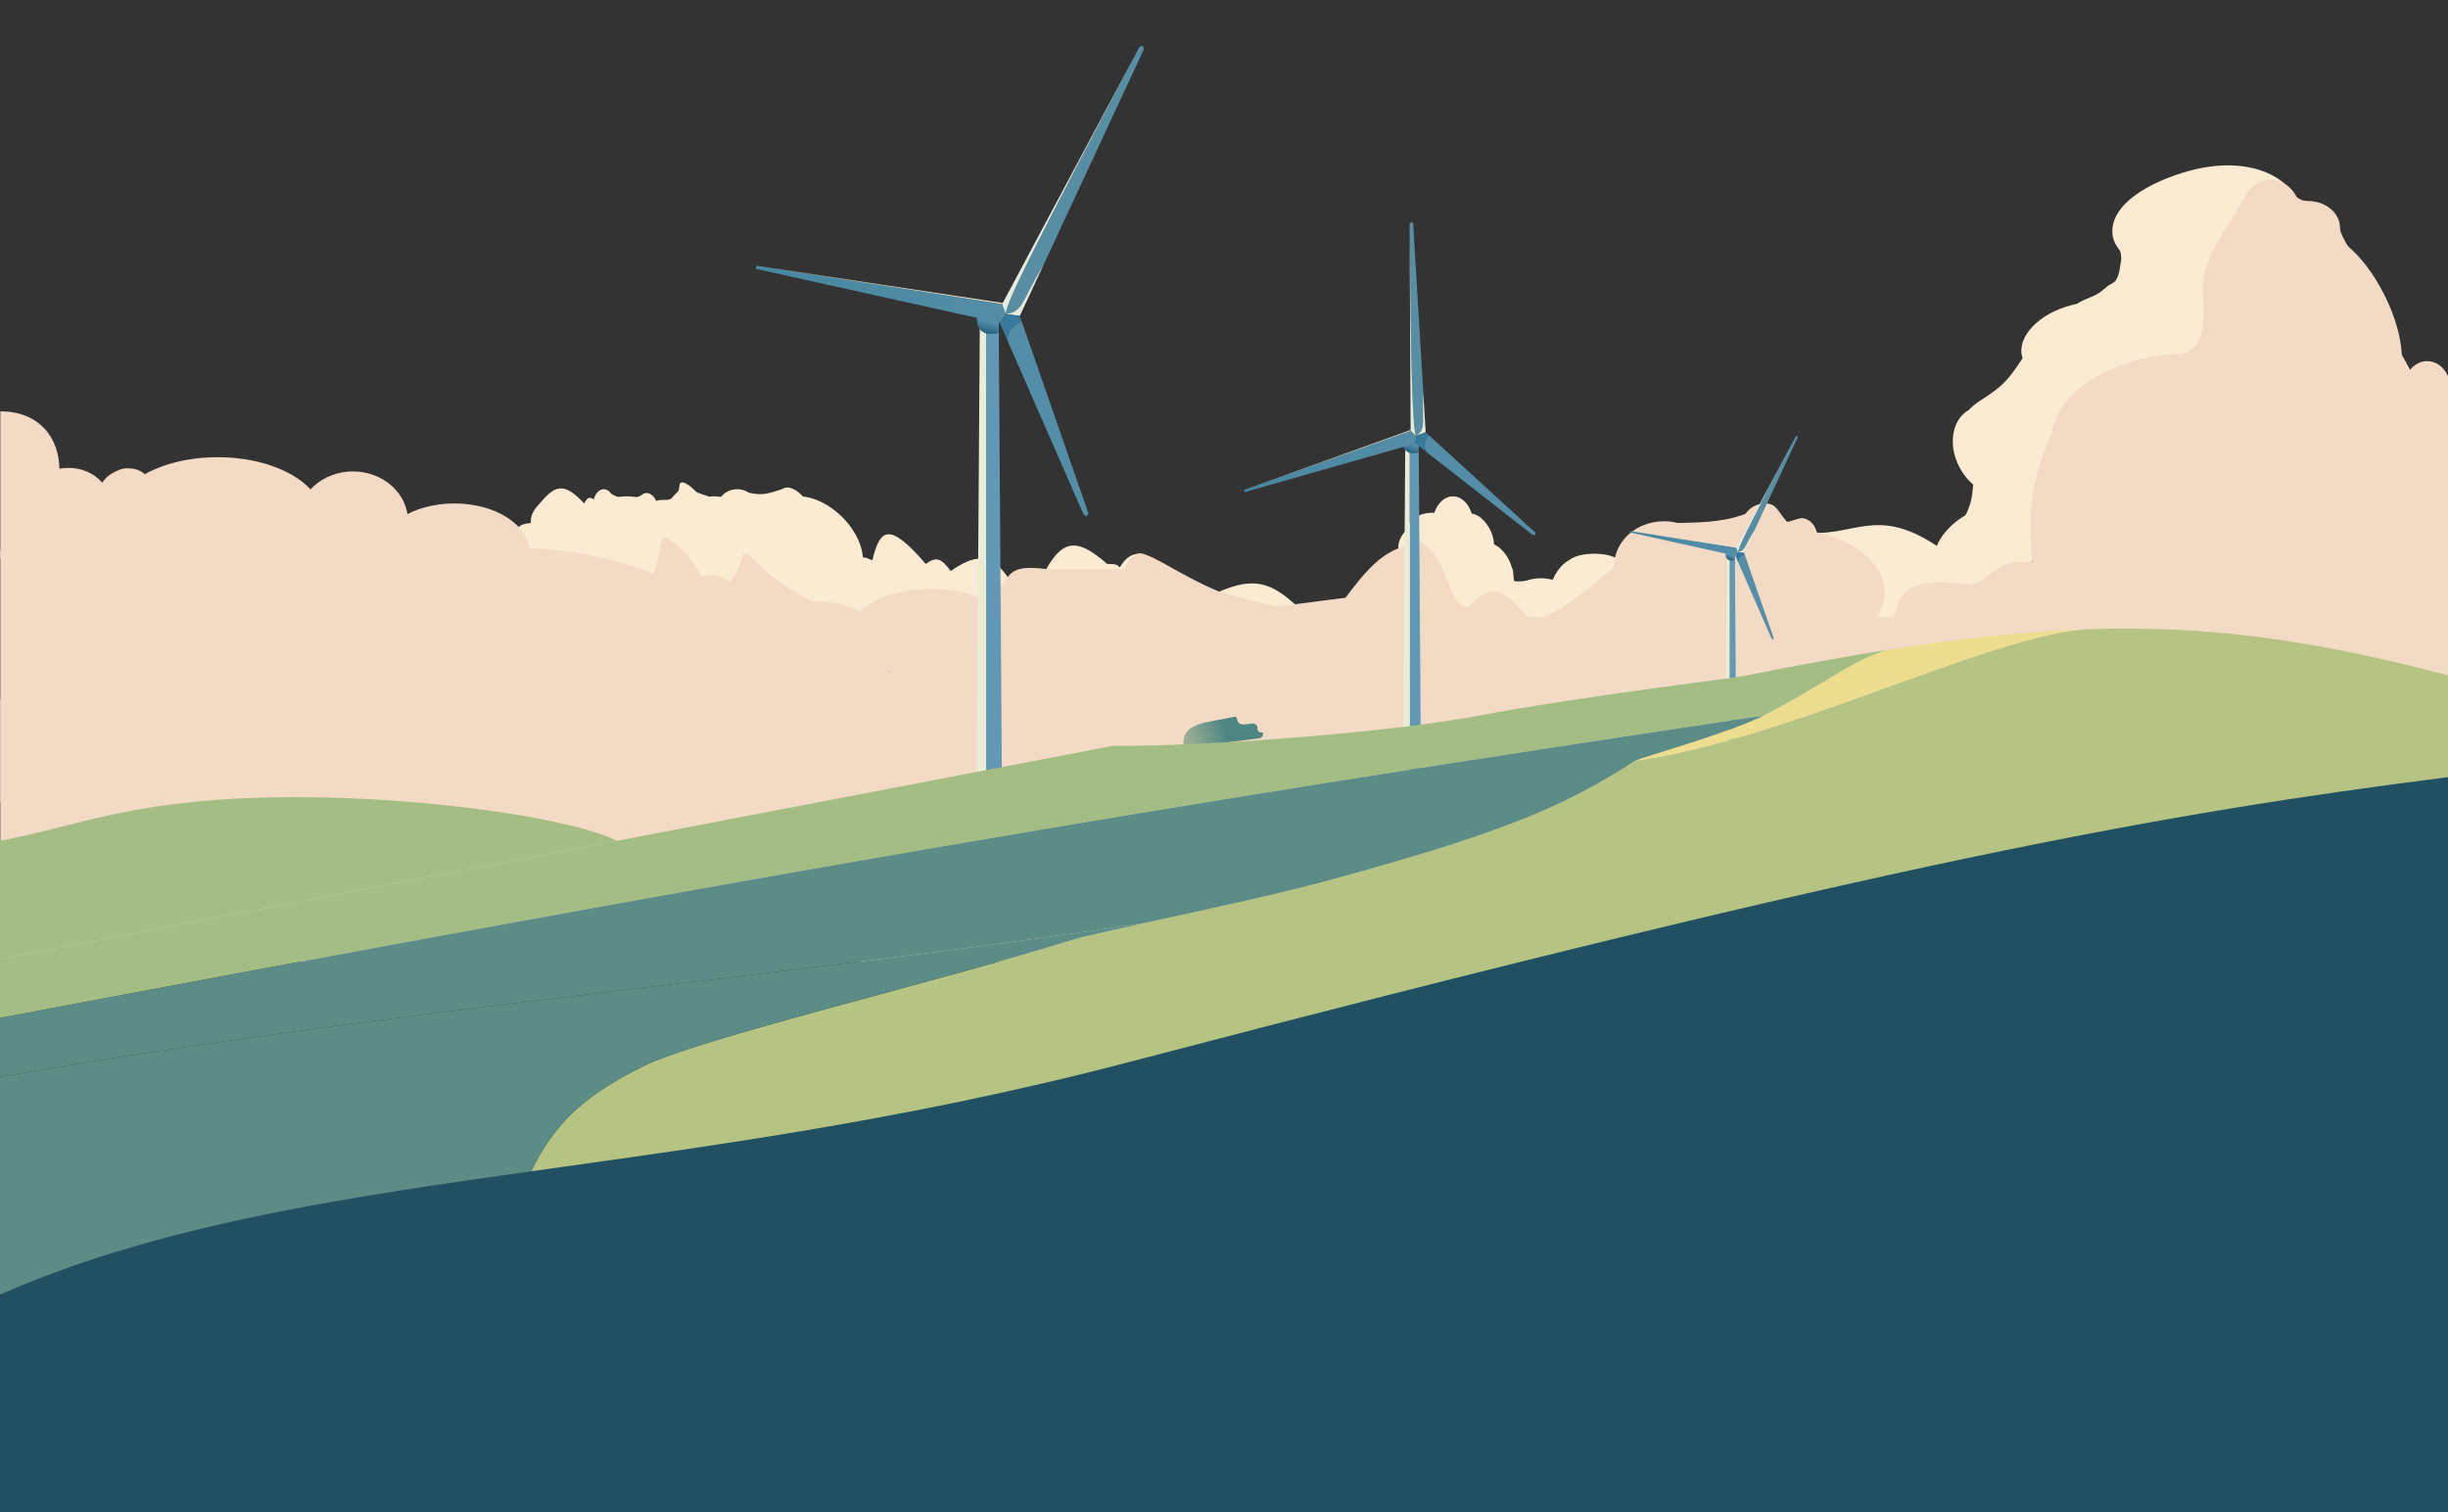 <svg width="1512" height="934" viewBox="0 0 1512 934" fill="none" xmlns="http://www.w3.org/2000/svg">
<rect x="0" y="0" width="1512" height="934" fill="#333333" stroke="none"/>
<ellipse cx="504.558" cy="334.758" rx="21.975" ry="33.58" transform="rotate(-45.515 504.558 334.758)" fill="#FBEBD3"/>
<ellipse cx="455.313" cy="313.13" rx="12.086" ry="10.988" fill="#FBEBD3"/>
<ellipse cx="491.213" cy="311.242" rx="6.593" ry="12.086" transform="rotate(-40.062 491.213 311.242)" fill="#FBEBD3"/>
<path d="M489.375 304.34C490.331 310.333 484.132 318.704 475.143 320.137C466.154 321.57 457.368 312.531 456.413 306.538C455.457 300.545 463.733 306.379 472.722 304.946C481.711 303.513 488.42 298.348 489.375 304.34Z" fill="#FBEBD3"/>
<path d="M1114.57 328.513C1144.24 332.908 1158.52 310.933 1198.08 338.402L1228.84 361.476C1195.36 380.635 1175.99 389.441 1135.45 385.649L1114.57 328.513Z" fill="#FBEBD3"/>
<path d="M751.98 365.871C774.3 356.026 785.175 359.168 802.523 375.76C783.394 378.911 772.385 377.429 751.98 365.871Z" fill="#FBEBD3"/>
<path d="M643.202 357.081C655.418 332.639 664.412 331.32 683.857 348.291C689.316 348.237 690.469 348.915 691.548 350.489C695.715 343.872 698.696 342.256 704.733 341.699L702.536 352.686L643.202 357.081Z" fill="#FBEBD3"/>
<path d="M453.116 323.019C470.399 354.507 487.177 368.069 514.647 369.168C521.175 367.345 524.785 368.953 531.128 376.859C537.969 373.302 543.765 373.698 556.4 368.287C564.491 366.099 569.613 365.533 573.98 365.871C579.958 369.374 587.908 368.803 590.461 370.266C611.338 375.76 612.477 367.395 633.313 375.76C617.894 343.315 607.794 338.227 587.165 352.686C581.526 344.689 578.145 343.621 571.782 348.291C548.788 321.45 543.347 327.086 538.819 346.094C534.408 343.975 532.091 343.392 528.931 346.094C485.32 313.471 469.35 309.464 453.116 323.019Z" fill="#FBEBD3"/>
<ellipse cx="372.906" cy="312.031" rx="6.593" ry="9.889" fill="#FBEBD3"/>
<ellipse cx="400.376" cy="312.031" rx="5.494" ry="7.691" transform="rotate(-15.925 400.376 312.031)" fill="#FBEBD3"/>
<ellipse cx="387.191" cy="310.932" rx="12.086" ry="4.395" fill="#FBEBD3"/>
<ellipse cx="429.113" cy="309.512" rx="4.395" ry="14.284" transform="rotate(-37.998 429.113 309.512)" fill="#FBEBD3"/>
<ellipse cx="441.03" cy="309.833" rx="8.79" ry="3.296" fill="#FBEBD3"/>
<path d="M440.703 308.499C439.99 310.174 433.805 309.068 429.339 307.166C424.872 305.264 421.83 302.364 422.543 300.689C423.257 299.014 426.164 302.231 430.63 304.133C435.097 306.036 437.703 305.999 440.703 308.499Z" fill="#FBEBD3"/>
<path d="M420.743 299.305C422.397 300.068 422.976 302.334 422.038 304.368C421.1 306.402 418.999 307.433 417.346 306.67C415.693 305.907 418.106 305.021 419.045 302.987C419.983 300.954 419.09 298.542 420.743 299.305Z" fill="#FBEBD3"/>
<path d="M417.703 305.999C418.512 307.63 416.667 310.484 414.661 311.48C412.655 312.476 410.372 311.961 409.563 310.33C408.753 308.7 410.703 308.999 413.195 308.527C415.396 308.111 416.894 304.368 417.703 305.999Z" fill="#FBEBD3"/>
<path d="M388.175 309.776C387.462 311.451 383.263 311.267 378.796 309.364C374.33 307.462 371.288 304.562 372.001 302.887C372.714 301.212 375.622 304.429 380.088 306.332C384.554 308.234 388.888 308.101 388.175 309.776Z" fill="#FBEBD3"/>
<path d="M390.804 308.299C391.517 309.974 393.785 310.612 395.87 309.724C397.954 308.836 399.991 307.113 399.277 305.438C398.564 303.763 396.662 305.804 394.578 306.692C392.494 307.579 390.091 306.624 390.804 308.299Z" fill="#FBEBD3"/>
<ellipse cx="420.474" cy="311.709" rx="6.593" ry="9.889" transform="rotate(25.52 420.474 311.709)" fill="#FBEBD3"/>
<ellipse cx="437.734" cy="319.723" rx="16.482" ry="8.79" fill="#FBEBD3"/>
<path d="M471.796 341.698C469.937 347.475 463.514 336.856 453.117 333.51C442.719 330.164 433.747 327.168 435.606 321.392C437.465 315.615 447.402 313.645 457.799 316.992C468.197 320.338 473.655 335.922 471.796 341.698Z" fill="#FBEBD3"/>
<ellipse cx="409.165" cy="313.13" rx="7.691" ry="4.395" fill="#FBEBD3"/>
<path d="M360.82 310.933C363.092 306.367 364.976 306.253 369.61 310.933L425.647 312.031L534.425 359.278L552.005 402.13L321.264 368.068L317.968 328.513C320.054 325.123 321.652 323.524 327.857 323.019C327.788 318.439 328.852 315.801 333.351 310.933C342.477 300.081 348.052 297.095 360.82 310.933Z" fill="#FBEBD3"/>
<ellipse cx="897.38" cy="324.248" rx="12.65" ry="17.71" fill="#FBEBD3"/>
<ellipse cx="923.945" cy="349.55" rx="8.855" ry="15.18" transform="rotate(-27.45 923.945 349.55)" fill="#FBEBD3"/>
<ellipse cx="913.284" cy="329.978" rx="7.59" ry="13.915" transform="rotate(-28.932 913.284 329.978)" fill="#FBEBD3"/>
<ellipse cx="884.729" cy="326.778" rx="15.18" ry="10.12" fill="#FBEBD3"/>
<ellipse cx="902.44" cy="348.284" rx="17.71" ry="18.976" fill="#FBEBD3"/>
<ellipse cx="984.667" cy="348.284" rx="16.445" ry="6.325" fill="#FBEBD3"/>
<ellipse cx="967.037" cy="358.916" rx="7.59" ry="15.18" transform="rotate(28.988 967.037 358.916)" fill="#FBEBD3"/>
<ellipse cx="951.775" cy="369.79" rx="18.976" ry="12.65" fill="#FBEBD3"/>
<ellipse cx="980.333" cy="357.77" rx="18.625" ry="8.591" transform="rotate(-34.682 980.333 357.77)" fill="#FBEBD3"/>
<path d="M890.779 335.166C895.499 342.594 895.023 351.348 889.716 354.721C884.409 358.093 883.754 350.057 879.034 342.63C874.314 335.203 867.317 331.197 872.624 327.825C877.931 324.452 886.059 327.739 890.779 335.166Z" fill="#FBEBD3"/>
<path d="M922.872 363.111C921.369 357.694 924.74 352.03 930.401 350.459C936.063 348.888 933.898 354.218 935.4 359.635C936.903 365.052 941.505 368.505 935.844 370.075C930.182 371.646 924.374 368.528 922.872 363.111Z" fill="#FBEBD3"/>
<path d="M941.928 371.888C934.895 372.62 928.701 368.476 928.093 362.632C927.484 356.789 933.549 359.688 940.582 358.956C947.615 358.224 953.698 355.09 954.306 360.934C954.914 366.778 948.961 371.156 941.928 371.888Z" fill="#FBEBD3"/>
<path d="M890.779 335.166C895.499 342.594 895.023 351.348 889.716 354.721C884.409 358.093 883.754 350.057 879.034 342.63C874.314 335.203 867.317 331.197 872.624 327.825C877.931 324.452 886.059 327.739 890.779 335.166Z" fill="#FBEBD3"/>
<ellipse cx="918.884" cy="358.404" rx="6.325" ry="3.795" fill="#FBEBD3"/>
<path d="M935.33 373.585C916.355 371.055 908.029 377.38 902.44 377.38C896.85 377.38 892.319 373.981 892.319 369.79C892.319 365.598 885.465 354.609 891.054 354.609C899.74 349.364 938.406 364.246 935.33 373.585Z" fill="#FBEBD3"/>
<path d="M953.041 379.91C952.064 384.488 937.446 379.95 927.545 377.837C917.643 375.724 905.257 376.898 906.234 372.32C907.211 367.742 920.332 366.443 930.234 368.556C940.135 370.668 954.018 375.332 953.041 379.91Z" fill="#FBEBD3"/>
<path d="M983.633 363.643C985.363 365.838 979.968 368.143 974.481 372.468C968.995 376.793 961.096 382.104 959.366 379.91C957.636 377.715 965.079 371.825 970.566 367.5C976.053 363.175 981.903 361.448 983.633 363.643Z" fill="#FBEBD3"/>
<ellipse cx="870.911" cy="333.176" rx="5.494" ry="9.889" transform="rotate(34.786 870.911 333.176)" fill="#FBEBD3"/>
<path d="M1418.77 127.104C1418.77 141.061 1366.06 168.093 1344.21 168.093C1322.37 168.093 1304.66 156.779 1304.66 142.822C1304.66 128.865 1319.79 117.583 1338.04 110.255C1389.43 89.623 1418.77 113.147 1418.77 127.104Z" fill="#FBEBD3"/>
<ellipse cx="1285.09" cy="210.818" rx="37.358" ry="23.074" transform="rotate(-14.583 1285.09 210.818)" fill="#FBEBD3"/>
<ellipse cx="1344.21" cy="199.958" rx="24.173" ry="20.877" fill="#FBEBD3"/>
<path d="M1362.89 177.982C1362.89 187.084 1368.44 197.76 1356.3 197.76C1344.16 197.76 1342.02 185.986 1342.02 176.883C1342.02 167.781 1352.96 157.105 1365.09 157.105C1377.23 157.105 1362.89 168.88 1362.89 177.982Z" fill="#FBEBD3"/>
<path d="M1350.81 156.006C1350.81 167.536 1341.46 176.883 1329.93 176.883C1318.4 176.883 1310.15 170.833 1310.15 159.303C1310.15 147.773 1294.77 135.13 1329.93 135.13C1341.46 135.13 1350.81 144.477 1350.81 156.006Z" fill="#FBEBD3"/>
<ellipse cx="1318.63" cy="184.298" rx="31.673" ry="15.383" transform="rotate(-28.754 1318.63 184.298)" fill="#FBEBD3"/>
<path d="M1315.03 173.98C1312.45 180.134 1307.18 183.788 1303.26 182.142C1299.34 180.496 1305.36 177.154 1307.94 171C1310.53 164.846 1308.71 158.212 1312.63 159.857C1316.54 161.503 1317.62 167.826 1315.03 173.98Z" fill="#FBEBD3"/>
<path d="M1297.63 189.12C1291.61 192.004 1283.42 194.998 1281.59 191.168C1279.75 187.337 1288.29 185.068 1294.31 182.184C1300.33 179.299 1303.37 173.13 1305.21 176.96C1307.04 180.791 1303.65 186.235 1297.63 189.12Z" fill="#FBEBD3"/>
<path d="M1351.91 216.44C1353.05 224 1333.46 220.579 1321.74 222.352C1310.02 224.125 1301.29 230.634 1300.14 223.073C1299 215.513 1307.57 207.947 1319.29 206.174C1331.01 204.401 1350.76 208.879 1351.91 216.44Z" fill="#FBEBD3"/>
<ellipse cx="1229.67" cy="278.296" rx="28.568" ry="21.975" transform="rotate(62.495 1229.67 278.296)" fill="#FBEBD3"/>
<path d="M1263.99 218.314C1275.05 229.571 1273.83 248.693 1261.27 261.023C1248.72 273.353 1229.57 274.222 1218.52 262.965C1207.47 251.707 1224.85 249.05 1237.41 236.72C1249.96 224.39 1252.94 207.056 1263.99 218.314Z" fill="#FBEBD3"/>
<path d="M1213.18 357.335C1209.09 347.037 1215.21 334.935 1226.86 330.305C1238.51 325.675 1251.28 330.269 1255.37 340.567C1259.46 350.865 1247.35 347.907 1235.7 352.537C1224.05 357.168 1217.27 367.633 1213.18 357.335Z" fill="#FBEBD3"/>
<path d="M1226.97 290.192C1237.61 293.279 1243.41 305.543 1239.91 317.583C1236.42 329.623 1224.96 336.88 1214.32 333.793C1203.68 330.705 1213.44 322.957 1216.94 310.917C1220.43 298.877 1216.32 287.105 1226.97 290.192Z" fill="#FBEBD3"/>
<path d="M1248.62 284.562C1237.57 273.304 1248.85 240.802 1264.05 225.879C1279.25 210.956 1307.89 199.687 1318.94 210.945C1330 222.202 1303.11 235.259 1287.92 250.182C1272.72 265.105 1259.68 295.819 1248.62 284.562Z" fill="#FBEBD3"/>
<path d="M1261.33 277.803C1258.44 292.61 1247.39 304.287 1242.03 303.241C1236.67 302.195 1239.03 288.821 1241.92 274.014C1244.81 259.207 1251.5 248.052 1256.86 249.099C1262.22 250.145 1264.22 262.997 1261.33 277.803Z" fill="#FBEBD3"/>
<ellipse cx="1216.37" cy="332.925" rx="25.272" ry="13.536" transform="rotate(-38.816 1216.37 332.925)" fill="#FBEBD3"/>
<ellipse cx="1247.94" cy="338.669" rx="10.225" ry="8.79" transform="rotate(46.805 1247.94 338.669)" fill="#FBEBD3"/>
<ellipse cx="1241.7" cy="317.538" rx="22.5" ry="26.5" fill="#FBEBD3"/>
<ellipse cx="1254.29" cy="293.974" rx="6.593" ry="18.476" transform="rotate(15.053 1254.29 293.974)" fill="#FBEBD3"/>
<rect x="0.203" y="432" width="1512" height="162" fill="#F2DAC4"/>
<path d="M36.684 290.056C36.684 270.031 23.869 254.038 0.203 254.038V345.038L94.918 326.315L91.622 297.747C91.169 289.983 79.703 287.785 74.042 290.056C67.496 292.682 64.935 294.898 61.955 299.945L36.684 290.056Z" fill="#F2DAC4"/>
<ellipse cx="42.178" cy="309.833" rx="25.272" ry="20.877" fill="#F2DAC4"/>
<ellipse cx="217.981" cy="321.92" rx="34.062" ry="30.765" fill="#F2DAC4"/>
<ellipse cx="280.611" cy="340.599" rx="46.148" ry="29.667" fill="#F2DAC4"/>
<path d="M149.857 524.093C270.617 524.093 368.511 476.376 368.511 417.513C368.511 358.65 270.617 310.933 149.857 310.933C91.96 310.933 39.319 321.901 0.203 339.807V495.218C39.319 513.125 91.96 524.093 149.857 524.093Z" fill="#F2DAC4"/>
<ellipse cx="354.741" cy="389.256" rx="108.818" ry="47.247" transform="rotate(11.113 354.741 389.256)" fill="#F2DAC4"/>
<ellipse cx="575.08" cy="391.142" rx="50.543" ry="27.469" fill="#F2DAC4"/>
<ellipse cx="632.215" cy="430.698" rx="107.679" ry="25.272" fill="#F2DAC4"/>
<path d="M501.463 371.364C518.254 371.808 525.002 373.629 533.327 379.056L565.191 452.673L422.352 447.179L392.685 371.364C401.975 361.359 405.569 352.638 408.661 333.888C408.913 332.363 410.611 331.54 411.924 332.355C420.259 337.532 425.408 342.869 433.339 355.982C439.967 354.57 443.756 354.608 450.92 359.278C454.687 354.545 456.675 350.715 458.675 343.509C459.146 341.812 461.314 341.259 462.515 342.547C473.287 354.088 481.696 361.042 501.463 371.364Z" fill="#F2DAC4"/>
<ellipse cx="134.474" cy="319.722" rx="64.827" ry="37.358" fill="#F2DAC4"/>
<ellipse cx="1027.77" cy="349.389" rx="30.765" ry="27.469" fill="#F2DAC4"/>
<path d="M1105.7 324.118C1105.7 331.4 1098.29 337.303 1090.4 337.303C1082.51 337.303 1076.12 331.4 1076.12 324.118C1076.12 316.836 1082.51 310.933 1090.4 310.933C1098.29 310.933 1098.2 317.499 1105.7 324.118Z" fill="#F2DAC4"/>
<path d="M1122.26 330.71C1122.26 336.779 1117.35 341.698 1111.28 341.698C1105.21 341.698 1100.29 336.779 1100.29 330.71C1096.86 322.563 1101.59 323.362 1107.67 321.306C1110.12 320.478 1112.72 319.512 1115.14 320.419C1119.3 321.982 1122.26 326 1122.26 330.71Z" fill="#F2DAC4"/>
<rect x="744.289" y="381.254" width="492.247" height="57.136" fill="#F2DAC4"/>
<ellipse cx="1100.29" cy="365.871" rx="63.728" ry="39.556" fill="#F2DAC4"/>
<path d="M1032.17 323.018C1057.54 322.885 1068.12 321.438 1080.51 316.426L1065.13 392.241L821.203 451.574L598.153 420.809L608.042 375.759L621.227 358.179C625.519 351.042 631.162 349.487 647.598 351.586H694.845C696.962 345.304 699.283 343.354 704.734 341.697C714.622 343.895 730.005 355.981 754.178 365.87L788.24 374.66L831.092 369.167C848.726 345.188 859.053 337.336 878.339 335.105C894.82 344.994 894.82 376.858 906.906 374.66C912.4 369.167 917.894 363.673 926.684 365.87C930.806 367.986 933.82 370.226 945.363 383.45C975.03 376.858 1004.7 338.401 1032.17 323.018Z" fill="#F2DAC4"/>
<path d="M1215.88 360.812C1179.74 356.631 1171.21 363.792 1169.51 386.747V447.179H1512.2V281.266L1489.25 229.624C1454.19 163.611 1417.98 139.614 1386.48 121.487C1373.69 145.996 1358.58 158.29 1360.7 184.574C1362.89 213.142 1354.1 218.636 1344.22 218.636C1326.64 218.636 1273.89 230.722 1267.3 266.982C1253.6 298.642 1252.64 316.141 1255.22 347.192C1243.59 346.396 1236.44 347.927 1225.05 357.895C1222.54 360.097 1219.2 361.197 1215.88 360.812Z" fill="#F2DAC4"/>
<ellipse cx="1402.45" cy="132.932" rx="18.679" ry="21.975" fill="#F2DAC4"/>
<ellipse cx="1452.17" cy="192.621" rx="23.074" ry="52.741" transform="rotate(-26.575 1452.17 192.621)" fill="#F2DAC4"/>
<path d="M1445.3 140.623C1445.3 149.726 1465.7 165.999 1443.7 168.499C1430.03 174.003 1411.18 136.151 1414.7 119.999C1414.7 110.896 1414.6 124.142 1425.52 124.142C1436.45 124.142 1445.3 131.521 1445.3 140.623Z" fill="#F2DAC4"/>
<path d="M1484.86 239.513C1484.86 248.615 1483.74 253.797 1491.63 253.797C1486.71 257.945 1485.28 261.087 1484.86 268.081C1484.86 279.61 1495.68 288.957 1509.03 288.957C1510.11 288.957 1511.16 288.897 1512.2 288.779V245.491V232.831C1509.98 227.058 1504.97 223.031 1499.14 223.031C1491.25 223.031 1484.86 230.41 1484.86 239.513Z" fill="#F2DAC4"/>
<path d="M618.861 490.045L616.904 205.177L609.072 203.219V490.045H618.861Z" fill="#6198B3"/>
<path d="M605.156 202.24L603.199 490.045H609.072V203.219L605.156 202.24Z" fill="#ECEBD5"/>
<path d="M603.782 200.451L603.199 196.366L616.904 197.345V204.198C616.904 205.279 616.027 206.155 614.946 206.155H610.699C609.635 206.155 608.59 205.866 607.677 205.318L606.575 204.657C605.058 203.747 604.032 202.202 603.782 200.451Z" fill="url(#paint0_linear_334_4279)"/>
<path d="M466.826 166.042L617.474 199.42L621.143 193.973L618.987 187.771L467.078 164.1L466.826 166.042Z" fill="url(#paint1_linear_334_4279)"/>
<path d="M706.552 30.337L705.833 28.27L703.765 28.988L699.329 37.297C647.651 135.71 620.906 186.959 621.143 193.973C632.199 192.448 630.612 186.36 644.608 163.457L706.552 30.337Z" fill="#578EA4"/>
<path d="M618.987 187.771L621.143 193.973C620.906 186.959 647.651 135.71 699.329 37.297L619.334 187.12L618.987 187.771Z" fill="#E3ECDE"/>
<path d="M621.143 193.973L629.88 195.108L644.608 163.457C630.612 186.36 632.199 192.448 621.143 193.973Z" fill="#E3ECDE"/>
<path fill-rule="evenodd" clip-rule="evenodd" d="M630.958 198.209C623.734 202.582 621.69 205.339 622.514 210.933L669.245 317.689L671.061 318.912L672.284 317.096L630.958 198.209Z" fill="#548DA7"/>
<path d="M629.88 195.108L621.143 193.973L617.474 199.42L622.514 210.933C621.69 205.339 623.734 202.582 630.958 198.209L629.88 195.108Z" fill="#38799E"/>
<path d="M467.078 164.1L618.987 187.771L619.334 187.12L467.078 164.1Z" fill="#ECEBD5"/>
<path d="M877.677 481.621L876.286 279.193L870.721 277.802V481.621H877.677Z" fill="#6198B3"/>
<path d="M867.938 277.106L866.547 481.621H870.721V277.802L867.938 277.106Z" fill="#ECEBD5"/>
<path d="M866.962 275.835L866.547 272.933L876.286 273.628V278.498C876.286 279.266 875.663 279.889 874.894 279.889H871.877C871.12 279.889 870.378 279.683 869.729 279.294L868.946 278.824C867.868 278.177 867.139 277.08 866.962 275.835Z" fill="url(#paint2_linear_334_4279)"/>
<path d="M768.814 303.912L874.269 273.881L874.722 269.237L871.278 266.088L768.316 302.613L768.814 303.912Z" fill="url(#paint3_linear_334_4279)"/>
<path d="M872.83 138.084L871.682 137.035L870.633 138.183L870.666 144.875C871.609 223.858 872.204 264.931 874.722 269.237C881.118 264.547 878.069 261.278 879.081 242.232L872.83 138.084Z" fill="#578EA4"/>
<path d="M871.278 266.088L874.722 269.237C872.204 264.931 871.609 223.858 870.666 144.875L871.276 265.564L871.278 266.088Z" fill="#E3ECDE"/>
<path d="M874.722 269.237L880.567 266.994L879.081 242.232C878.069 261.278 881.118 264.547 874.722 269.237Z" fill="#E3ECDE"/>
<path fill-rule="evenodd" clip-rule="evenodd" d="M882.289 268.569C879.25 273.743 878.904 276.157 881.309 279.376L946.591 330.326L948.139 330.477L948.29 328.929L882.289 268.569Z" fill="#548DA7"/>
<path d="M880.567 266.994L874.722 269.237L874.269 273.881L881.309 279.376C878.904 276.157 879.25 273.743 882.289 268.569L880.567 266.994Z" fill="#38799E"/>
<path d="M768.316 302.613L871.278 266.088L871.276 265.564L768.316 302.613Z" fill="#ECEBD5"/>
<path d="M1072.43 468.985L1071.58 345.733L1068.2 344.885V468.985H1072.43Z" fill="#6198B3"/>
<path d="M1066.5 344.462L1065.65 468.985H1068.2V344.885L1066.5 344.462Z" fill="#ECEBD5"/>
<path d="M1065.91 343.687L1065.65 341.92L1071.58 342.343V345.308C1071.58 345.776 1071.2 346.155 1070.74 346.155H1068.9C1068.44 346.155 1067.99 346.03 1067.59 345.793L1067.11 345.507C1066.46 345.113 1066.01 344.445 1065.91 343.687Z" fill="url(#paint4_linear_334_4279)"/>
<path d="M1006.65 328.799L1071.83 343.241L1073.42 340.885L1072.49 338.201L1006.76 327.959L1006.65 328.799Z" fill="url(#paint5_linear_334_4279)"/>
<path d="M1110.37 270.085L1110.06 269.19L1109.17 269.501L1107.25 273.096C1084.89 315.676 1073.32 337.849 1073.42 340.885C1078.2 340.224 1077.52 337.591 1083.57 327.681L1110.37 270.085Z" fill="#578EA4"/>
<path d="M1072.49 338.201L1073.42 340.885C1073.32 337.849 1084.89 315.676 1107.25 273.096L1072.64 337.919L1072.49 338.201Z" fill="#E3ECDE"/>
<path d="M1073.42 340.885L1077.2 341.375L1083.57 327.681C1077.52 337.591 1078.2 340.224 1073.42 340.885Z" fill="#E3ECDE"/>
<path fill-rule="evenodd" clip-rule="evenodd" d="M1077.66 342.717C1074.54 344.609 1073.65 345.802 1074.01 348.222L1094.23 394.412L1095.02 394.941L1095.55 394.155L1077.66 342.717Z" fill="#548DA7"/>
<path d="M1077.2 341.375L1073.42 340.885L1071.83 343.241L1074.01 348.222C1073.65 345.802 1074.54 344.609 1077.66 342.717L1077.2 341.375Z" fill="#38799E"/>
<path d="M1006.76 327.959L1072.49 338.201L1072.64 337.919L1006.76 327.959Z" fill="#ECEBD5"/>
<path d="M762.57 442.671C746.169 446.452 728.459 445.619 731.176 461.964L777.802 455.953C779.163 455.777 780.182 454.618 780.182 453.246V453.028C780.182 452.567 779.76 452.221 779.307 452.311C777.949 452.584 776.682 451.545 776.682 450.16V449.54C776.682 447.929 775.281 446.676 773.68 446.854L768.118 447.474C765.964 447.714 764.08 446.028 764.08 443.861C764.08 443.072 763.338 442.493 762.57 442.671Z" fill="url(#paint6_linear_334_4279)"/>
<path d="M1512.2 417.17C1430.25 395.502 1364.41 385.959 1288.12 388.65C1227.07 393.118 1104.21 456.686 1009.94 469.858C965.642 498.486 927.474 514.449 824.487 542.693C789.567 552.269 751.021 560.358 707.807 569.887C694.601 572.799 680.96 575.846 666.853 579.11C577.445 607.094 431.948 641.097 396.403 658.918C356.221 679.064 339.222 697.66 324.54 730.978L1512.2 542.693V417.17Z" fill="#B5C482"/>
<path d="M1009.94 469.858C1104.21 456.686 1227.07 393.118 1288.12 388.65C1251.56 389.939 1212.61 394.036 1168.34 400.954C1148.89 404.183 1125.46 423.584 1089.18 441.964C1067.82 452.786 1012.67 468.091 1009.94 469.858Z" fill="#EDDE8F"/>
<path d="M687.716 460.561L380.948 519.318L0 592.283V628.7C472.5 539.556 711.983 498.3 1089.18 441.964C1125.46 423.584 1148.89 404.183 1168.34 400.954C1140.77 405.264 1111.12 410.668 1078.71 417.17C1068.15 419.288 979.802 429.567 913.349 441.964C846.895 454.361 726.784 461.426 687.716 460.561Z" fill="#A3BD84"/>
<path d="M824.487 542.693C927.474 514.449 965.642 498.486 1009.94 469.858C1012.67 468.091 1067.82 452.786 1089.18 441.964C711.983 498.3 472.5 539.556 0 628.7V665.117C243.276 622.567 485.265 603.905 707.807 569.887C751.021 560.358 789.567 552.269 824.487 542.693Z" fill="#5B8C86"/>
<path d="M396.403 658.918C431.948 641.097 577.445 607.094 666.853 579.11C680.96 575.846 694.601 572.799 707.807 569.887C485.265 603.905 243.276 622.567 0 665.117V799.551L324.54 730.978C339.222 697.66 356.221 679.064 396.403 658.918Z" fill="#5B8C86"/>
<path d="M0 592.283L380.948 519.318C356.221 506.275 267.359 492.328 183.133 492.328C84.999 492.328 51.772 509.375 0 519.318V592.283Z" fill="#A3BD84"/>
<path d="M1512.2 933.986H0V799.552C183.133 719.356 407.993 731.796 697.761 655.819C1170.16 531.958 1334.58 502.526 1512.2 479.932V933.986Z" fill="#205062"/>
<defs>
<linearGradient id="paint0_linear_334_4279" x1="612.988" y1="195.387" x2="610.051" y2="206.155" gradientUnits="userSpaceOnUse">
<stop stop-color="#68A5C3"/>
<stop offset="1" stop-color="#25607C"/>
</linearGradient>
<linearGradient id="paint1_linear_334_4279" x1="464.557" y1="183.516" x2="631.266" y2="184.429" gradientUnits="userSpaceOnUse">
<stop stop-color="#47879F"/>
<stop offset="1" stop-color="#558DA7"/>
</linearGradient>
<linearGradient id="paint2_linear_334_4279" x1="873.503" y1="272.237" x2="871.416" y2="279.889" gradientUnits="userSpaceOnUse">
<stop stop-color="#68A5C3"/>
<stop offset="1" stop-color="#25607C"/>
</linearGradient>
<linearGradient id="paint3_linear_334_4279" x1="773.3" y1="315.602" x2="877.826" y2="259.85" gradientUnits="userSpaceOnUse">
<stop stop-color="#47879F"/>
<stop offset="1" stop-color="#558DA7"/>
</linearGradient>
<linearGradient id="paint4_linear_334_4279" x1="1069.89" y1="341.496" x2="1068.62" y2="346.155" gradientUnits="userSpaceOnUse">
<stop stop-color="#68A5C3"/>
<stop offset="1" stop-color="#25607C"/>
</linearGradient>
<linearGradient id="paint5_linear_334_4279" x1="1005.67" y1="336.36" x2="1077.8" y2="336.755" gradientUnits="userSpaceOnUse">
<stop stop-color="#47879F"/>
<stop offset="1" stop-color="#558DA7"/>
</linearGradient>
<linearGradient id="paint6_linear_334_4279" x1="728.798" y1="456.348" x2="756.116" y2="447.267" gradientUnits="userSpaceOnUse">
<stop stop-color="#A8B698"/>
<stop offset="1" stop-color="#4D8582"/>
</linearGradient>
</defs>
</svg>
